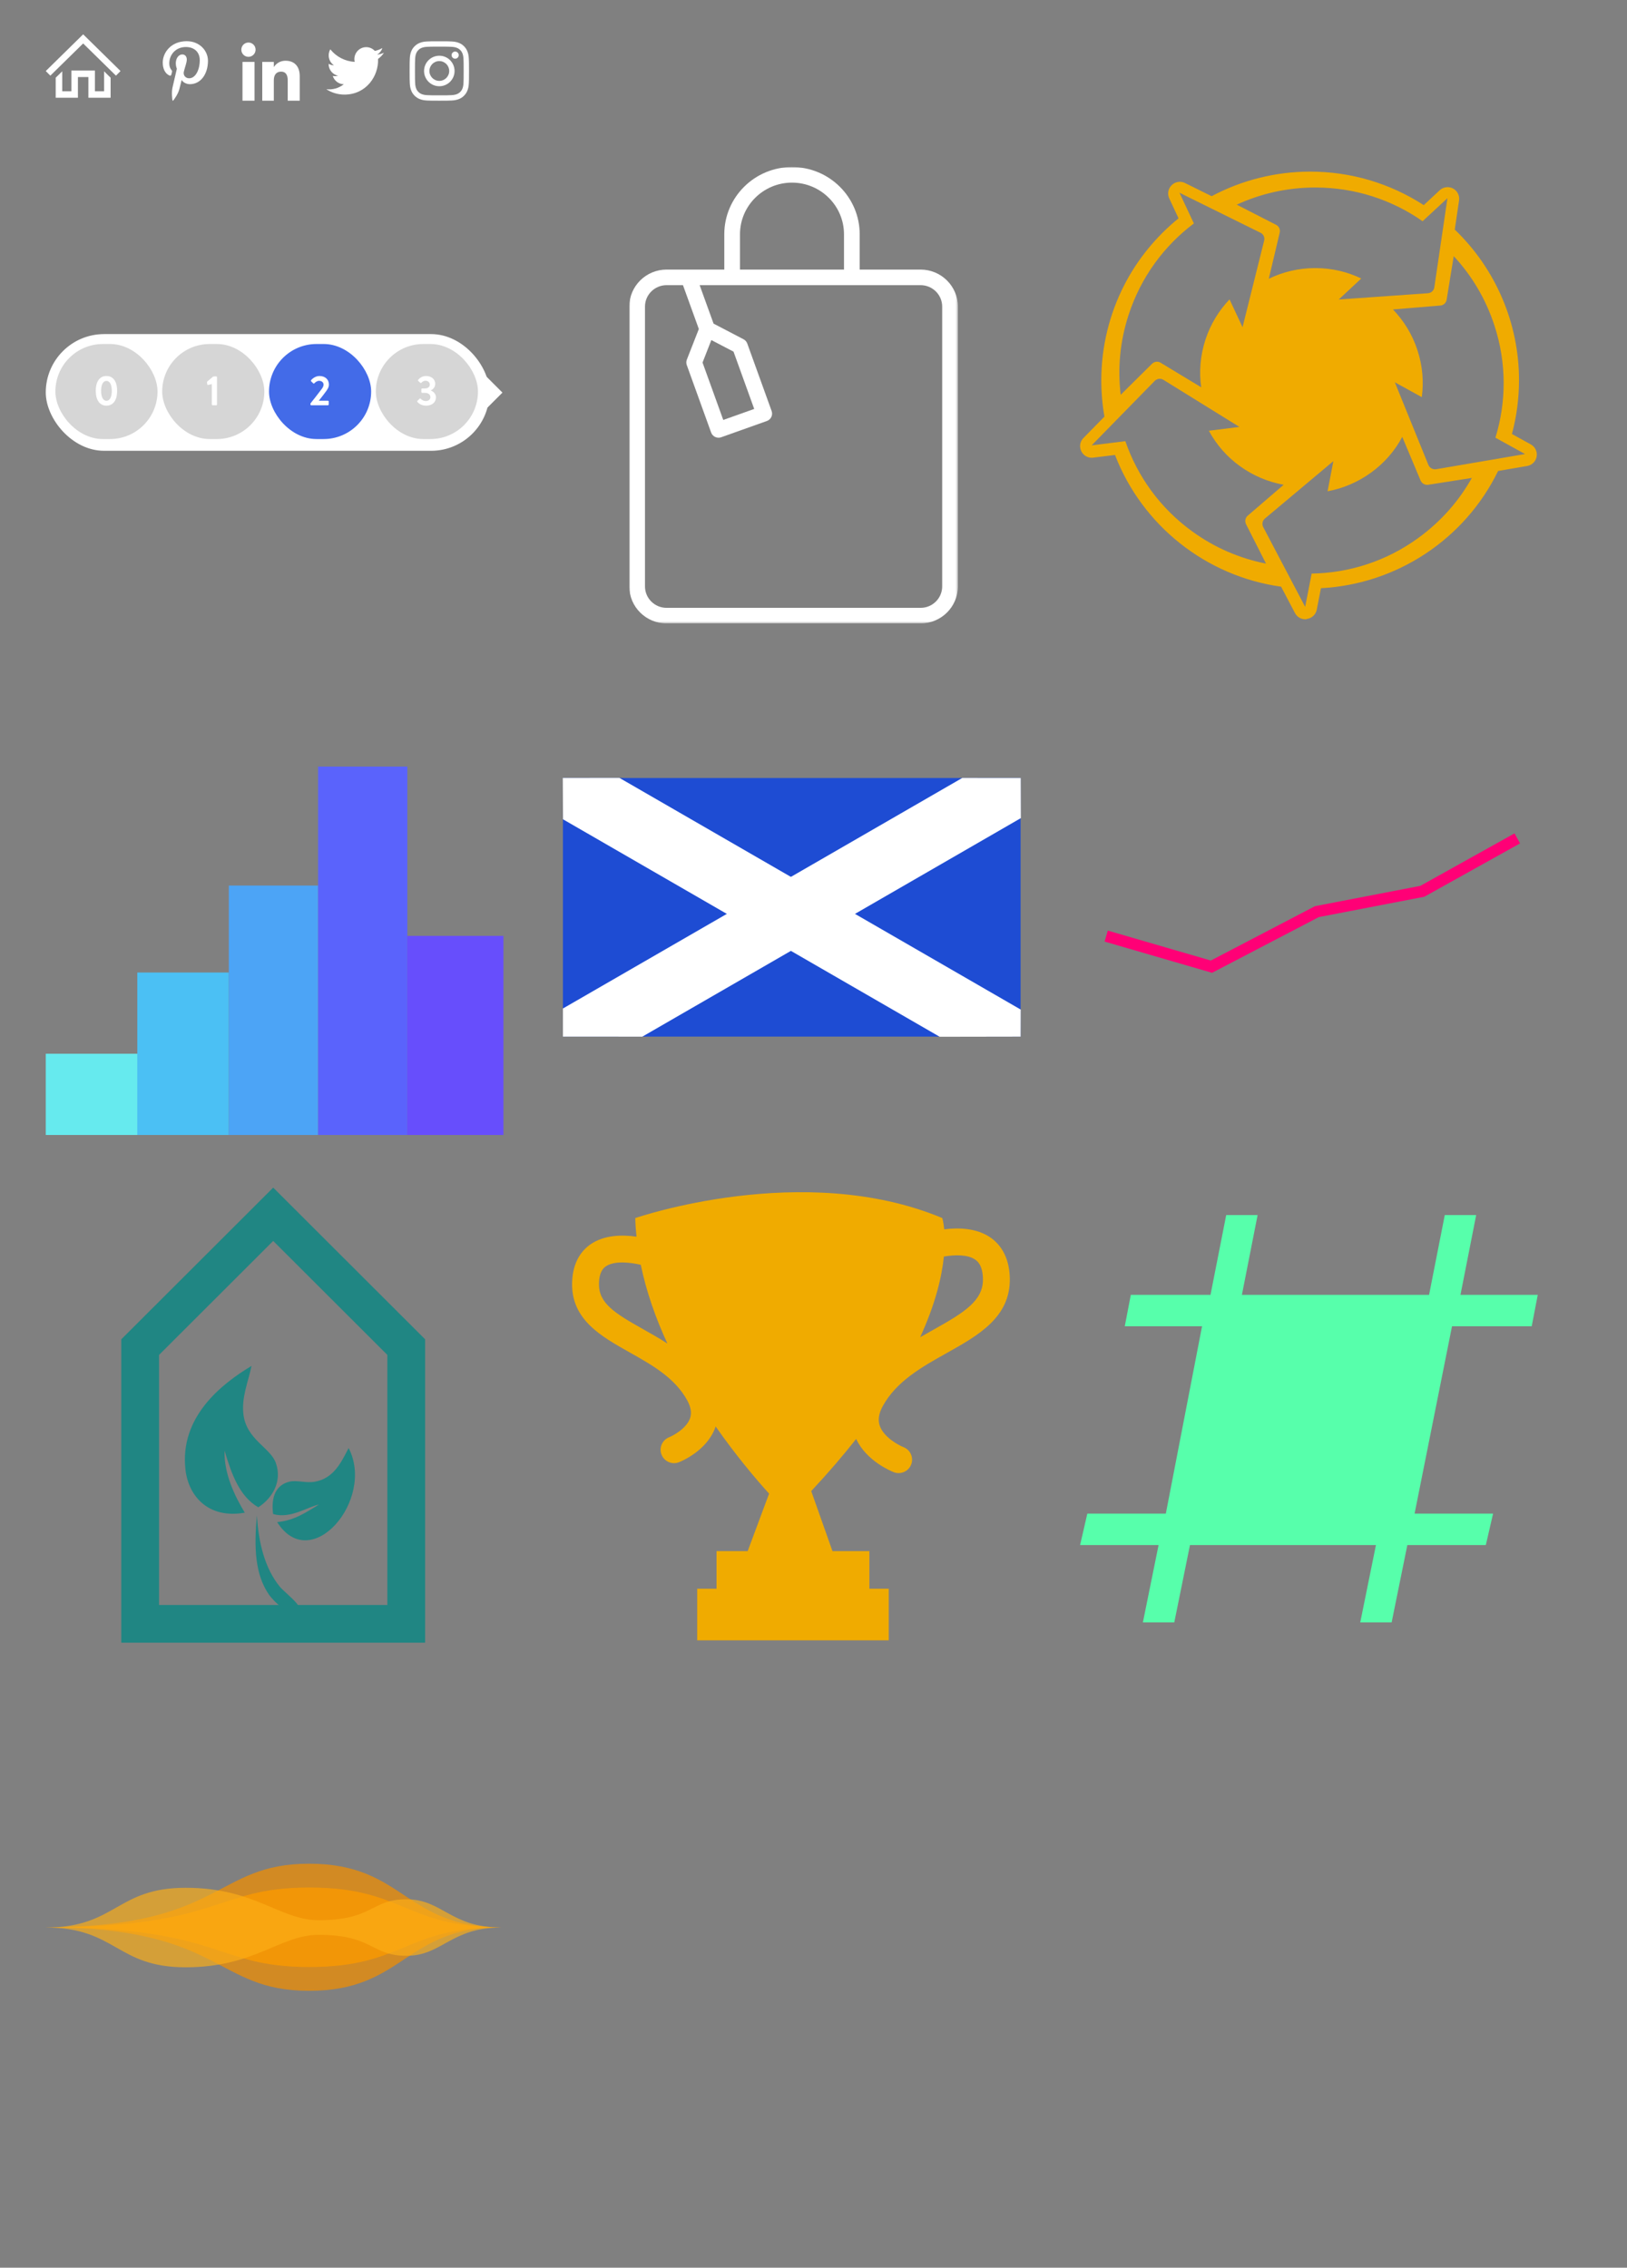 <?xml version="1.0" encoding="UTF-8" standalone="no"?>
<svg width="711px" height="991px" viewBox="0 0 711 991" version="1.1" xmlns="http://www.w3.org/2000/svg" xmlns:xlink="http://www.w3.org/1999/xlink">
    <rect x="0" y="0" width="711" height="991" fill="#808080" stroke="none"/>
    <!-- Generator: Sketch 39.1 (31720) - http://www.bohemiancoding.com/sketch -->
    <title>icons</title>
    <desc>Created with Sketch.</desc>
    <defs>
        <polygon id="path-1" points="0 199.445 143.595 199.445 143.595 0 0 0 0 199.445"></polygon>
        <ellipse id="path-3" cx="11.121" cy="113.069" rx="11.121" ry="11.138"></ellipse>
        <mask id="mask-4" maskContentUnits="userSpaceOnUse" maskUnits="objectBoundingBox" x="0" y="0" width="22.241" height="22.276" fill="white">
            <use xlink:href="#path-3"></use>
        </mask>
        <ellipse id="path-5" cx="56.911" cy="124.862" rx="11.121" ry="11.138"></ellipse>
        <mask id="mask-6" maskContentUnits="userSpaceOnUse" maskUnits="objectBoundingBox" x="0" y="0" width="22.241" height="22.276" fill="white">
            <use xlink:href="#path-5"></use>
        </mask>
        <ellipse id="path-7" cx="102.701" cy="102.586" rx="11.121" ry="11.138"></ellipse>
        <mask id="mask-8" maskContentUnits="userSpaceOnUse" maskUnits="objectBoundingBox" x="0" y="0" width="22.241" height="22.276" fill="white">
            <use xlink:href="#path-7"></use>
        </mask>
        <ellipse id="path-9" cx="148.491" cy="93.414" rx="11.121" ry="11.138"></ellipse>
        <mask id="mask-10" maskContentUnits="userSpaceOnUse" maskUnits="objectBoundingBox" x="0" y="0" width="22.241" height="22.276" fill="white">
            <use xlink:href="#path-9"></use>
        </mask>
        <ellipse id="path-11" cx="189.049" cy="71.138" rx="11.121" ry="11.138"></ellipse>
        <mask id="mask-12" maskContentUnits="userSpaceOnUse" maskUnits="objectBoundingBox" x="0" y="0" width="22.241" height="22.276" fill="white">
            <use xlink:href="#path-11"></use>
        </mask>
    </defs>
    <g id="Page-1" stroke="none" stroke-width="1" fill="none" fill-rule="evenodd">
        <g id="icons">
            <g id="beacon-icon" transform="translate(246, 73)">
                <rect id="background" x="0" y="0" width="200" height="200"></rect>
                <g id="Page-1" transform="translate(29, 0)">
                    <mask id="mask-2" fill="white">
                        <use xlink:href="#path-1"></use>
                    </mask>
                    <g id="Clip-2"></g>
                    <path d="M35.858,75.613 L45.551,80.672 L54.59,105.711 L41.068,110.525 L32.011,85.435 L35.858,75.613 Z M136.736,183.27 C136.736,188.432 132.506,192.633 127.307,192.633 L16.288,192.633 C11.089,192.633 6.859,188.432 6.859,183.27 L6.859,60.982 C6.859,55.819 11.089,51.619 16.288,51.619 L23.457,51.619 L30.392,70.776 L25.154,84.152 C24.854,84.917 24.843,85.764 25.121,86.536 L35.768,116.03 C36.076,116.88 36.71,117.574 37.532,117.96 C37.995,118.177 38.495,118.286 38.997,118.286 C39.387,118.286 39.779,118.22 40.154,118.087 L60.134,110.974 C61.917,110.339 62.844,108.389 62.205,106.619 L51.558,77.125 C51.268,76.322 50.685,75.656 49.925,75.26 L36.83,68.425 L30.746,51.619 L127.307,51.619 C132.506,51.619 136.736,55.819 136.736,60.982 L136.736,183.27 Z M48.376,29.379 C48.376,16.936 58.571,6.812 71.101,6.812 C83.632,6.812 93.826,16.936 93.826,29.379 L93.826,44.808 L48.376,44.808 L48.376,29.379 Z M127.307,44.808 L100.685,44.808 L100.685,29.379 C100.685,13.179 87.414,0 71.101,0 C54.788,0 41.516,13.179 41.516,29.379 L41.516,44.808 L16.288,44.808 C7.306,44.808 0,52.063 0,60.982 L0,183.27 C0,192.189 7.306,199.445 16.288,199.445 L127.307,199.445 C136.289,199.445 143.595,192.189 143.595,183.27 L143.595,60.982 C143.595,52.063 136.289,44.808 127.307,44.808 L127.307,44.808 Z" id="Fill-1" fill="#FFFFFF" mask="url(#mask-2)"></path>
                </g>
            </g>
            <g id="pdp-icon" transform="translate(20, 73)">
                <rect id="background" x="0" y="0" width="200" height="200"></rect>
                <g id="Group-2" transform="translate(100, 98.5) rotate(-360) translate(-100, -98.5) translate(0, 73)" fill="#FFFFFF">
                    <rect id="Rectangle-62" x="0" y="2.84217094e-14" width="193.894" height="51" rx="25.5"></rect>
                    <rect id="Rectangle-37" transform="translate(191.388, 25.683) rotate(-45) translate(-191.388, -25.683) " x="185.524" y="19.977" width="11.729" height="11.413"></rect>
                </g>
                <g id="Group-3" transform="translate(3.591, 76.517)">
                    <rect id="Rectangle-328" fill-opacity="0.2" fill="#343434" x="0.612" y="0.816" width="44.632" height="41.534" rx="20.767"></rect>
                    <path d="M22.919,27.761 C25.889,27.761 27.599,25.331 27.599,21.281 C27.599,17.213 25.889,14.801 22.919,14.801 C19.967,14.801 18.257,17.213 18.257,21.281 C18.257,25.331 19.967,27.761 22.919,27.761 L22.919,27.761 Z M22.919,25.637 C21.497,25.637 20.597,24.035 20.597,21.281 C20.597,18.527 21.497,16.943 22.919,16.943 C24.359,16.943 25.259,18.527 25.259,21.281 C25.259,24.035 24.359,25.637 22.919,25.637 L22.919,25.637 Z" id="0" fill="#FFFFFF"></path>
                </g>
                <g id="Group-3-Copy" transform="translate(50.269, 76.517)">
                    <rect id="Rectangle-328" fill-opacity="0.2" fill="#343434" x="0.612" y="0.816" width="44.632" height="41.534" rx="20.767"></rect>
                    <path d="M22.289,27.221 C22.289,27.419 22.433,27.581 22.649,27.581 L24.233,27.581 C24.431,27.581 24.575,27.419 24.575,27.221 L24.575,15.323 C24.575,15.143 24.431,14.981 24.233,14.981 L23.297,14.981 C23.045,14.981 22.847,15.053 22.667,15.215 L20.363,17.159 C20.201,17.285 20.165,17.357 20.183,17.555 L20.291,18.455 C20.309,18.635 20.489,18.743 20.669,18.707 L22.289,18.347 L22.289,27.221 Z" id="1" fill="#FFFFFF"></path>
                </g>
                <g id="Group-3-Copy-2" transform="translate(96.947, 76.517)">
                    <rect id="Rectangle-328" fill="#436BE8" x="0.612" y="0.816" width="44.632" height="41.534" rx="20.767"></rect>
                    <path d="M22.397,25.565 C23.369,24.323 24.773,22.595 25.547,21.479 C26.267,20.435 26.789,19.697 26.789,18.491 C26.789,16.493 25.313,14.801 22.649,14.801 C20.453,14.801 18.995,16.619 18.995,16.619 C18.869,16.763 18.905,16.997 19.013,17.105 L19.913,17.987 C20.057,18.149 20.255,18.149 20.417,17.987 C20.831,17.537 21.605,16.907 22.487,16.907 C23.819,16.907 24.449,17.753 24.449,18.581 C24.449,19.211 24.089,19.931 23.513,20.633 C22.325,22.199 20.111,25.079 18.851,26.627 C18.797,26.699 18.707,26.843 18.707,27.041 L18.707,27.221 C18.707,27.419 18.851,27.581 19.049,27.581 L26.357,27.581 C26.555,27.581 26.717,27.419 26.717,27.221 L26.717,25.943 C26.717,25.763 26.555,25.601 26.357,25.601 L22.397,25.601 L22.397,25.565 Z" id="2" fill="#FFFFFF"></path>
                </g>
                <g id="Group-3-Copy-3" transform="translate(143.625, 76.517)">
                    <rect id="Rectangle-328" fill-opacity="0.2" fill="#343434" x="0.612" y="0.816" width="44.632" height="41.534" rx="20.767"></rect>
                    <path d="M18.77,26.123 C19.184,26.591 20.318,27.761 22.622,27.761 C25.178,27.761 26.888,26.249 26.888,24.143 C26.888,22.505 25.646,21.515 24.656,21.137 L24.656,21.065 C25.484,20.687 26.564,19.805 26.564,18.203 C26.564,16.115 24.764,14.801 22.604,14.801 C20.822,14.801 19.67,15.755 19.13,16.439 C19.004,16.583 18.968,16.799 19.13,16.925 L20.03,17.771 C20.192,17.915 20.408,17.897 20.534,17.753 C20.84,17.375 21.434,16.871 22.406,16.871 C23.342,16.871 24.206,17.555 24.206,18.563 C24.206,19.517 23.432,20.255 21.902,20.255 L20.858,20.255 C20.642,20.255 20.516,20.381 20.516,20.633 L20.516,21.803 C20.516,22.019 20.66,22.163 20.858,22.163 L21.902,22.163 C23.576,22.163 24.458,22.883 24.458,24.071 C24.458,25.025 23.63,25.745 22.496,25.745 C21.362,25.745 20.714,25.241 20.21,24.737 C20.066,24.593 19.904,24.593 19.742,24.737 L18.788,25.655 C18.68,25.781 18.662,25.979 18.77,26.123 L18.77,26.123 Z" id="3" fill="#FFFFFF"></path>
                </g>
            </g>
            <g id="home-icon" transform="translate(20, 15)" fill="#FFFFFF">
                <path d="M16.337,-2.30926389e-14 L32.673,16.048 L30.673,18.063 L16.337,3.994 L2,18.063 L3.55271368e-15,16.048 L16.337,-2.30926389e-14 Z M25.478,24.885 L25.478,16.154 L28.335,18.964 L28.335,27.713 L18.622,27.713 L18.622,18.664 L14.051,18.664 L14.051,27.713 L4.339,27.713 L4.339,18.964 L7.195,16.154 L7.195,24.885 L11.195,24.885 L11.195,15.836 L21.479,15.836 L21.479,24.885 L25.478,24.885 Z" id="home"></path>
            </g>
            <g id="adf-icon" transform="translate(472, 73)">
                <rect id="background" x="0" y="0" width="200" height="200"></rect>
                <path d="M98.405,197.624 C96.527,197.624 94.801,196.611 93.887,194.888 L87.847,183.387 C55.055,178.827 27.135,156.685 15.257,125.829 L5.714,126.995 C5.511,127.045 5.308,127.045 5.105,127.045 C3.176,127.045 1.399,125.981 0.536,124.208 C-0.428,122.283 -0.073,119.952 1.45,118.432 L10.638,109.059 C9.724,103.84 9.267,98.469 9.267,93.149 C9.267,78.659 12.77,64.269 19.369,51.451 C25.105,40.304 33.227,30.373 43.024,22.419 L38.963,13.704 C38.049,11.779 38.455,9.448 40.029,7.928 C40.993,6.965 42.263,6.459 43.582,6.459 C44.344,6.459 45.105,6.611 45.816,6.965 L57.491,12.741 C70.689,5.699 85.512,2 100.537,2 C118.304,2 135.36,7.067 150.182,16.643 L157.137,10.157 C158.101,9.245 159.37,8.789 160.588,8.789 C161.401,8.789 162.213,8.992 162.923,9.347 C164.852,10.36 165.918,12.437 165.614,14.565 L163.736,27.333 C181.604,44.459 191.807,68.272 191.807,93.048 C191.807,101.053 190.792,108.957 188.71,116.659 L196.985,121.219 C198.863,122.283 199.878,124.36 199.523,126.488 C199.167,128.616 197.492,130.288 195.36,130.643 L182.67,132.821 C168.152,162.664 138.355,182.323 105.258,184.045 L103.431,193.419 C103.024,195.547 101.299,197.168 99.167,197.472 C98.862,197.624 98.659,197.624 98.405,197.624 Z M181.502,118.28 C186.274,102.776 186.477,85.752 181.045,69.184 C177.238,57.531 171.096,47.347 163.279,38.936 L160.182,57.987 C159.979,59.355 158.812,60.419 157.441,60.52 L136.73,62.243 C141.451,67.157 145.208,73.187 147.441,80.077 C149.675,86.917 150.233,93.859 149.319,100.547 L137.543,94.061 L152.213,130.187 C152.771,131.504 154.142,132.264 155.563,132.061 L194.447,125.424 L181.502,118.28 Z M101.197,177.661 C117.441,177.408 133.735,172.341 147.847,162.056 C157.746,154.861 165.563,145.893 171.198,135.861 L152.111,138.851 C150.741,139.053 149.37,138.293 148.812,137.027 L140.791,117.925 C137.593,123.955 132.974,129.325 127.086,133.581 C121.248,137.787 114.801,140.472 108.151,141.688 L110.689,128.515 L80.791,153.595 C79.674,154.507 79.369,156.077 80.029,157.344 L98.354,192.203 L101.197,177.661 Z M19.775,119.8 C25.054,135.101 34.902,149.035 49.065,159.269 C58.963,166.464 69.979,171.075 81.248,173.304 L72.517,156.077 C71.907,154.811 72.161,153.291 73.227,152.379 L88.963,138.851 C82.263,137.635 75.715,134.949 69.826,130.693 C63.989,126.488 59.471,121.168 56.273,115.24 L69.623,113.568 L36.425,92.997 C35.207,92.237 33.633,92.44 32.618,93.453 L5.054,121.624 L19.775,119.8 Z M49.725,24.648 C36.78,34.376 26.577,48.056 21.196,64.624 C17.389,76.277 16.374,88.133 17.745,99.533 L31.45,85.955 C32.466,84.992 33.988,84.789 35.156,85.499 L52.923,96.24 C51.958,89.501 52.516,82.459 54.75,75.517 C56.984,68.677 60.638,62.749 65.308,57.835 L70.994,69.995 L80.435,32.147 C80.791,30.779 80.131,29.309 78.811,28.701 L43.43,11.221 L49.725,24.648 Z M149.675,23.685 C136.375,14.363 120.233,8.941 102.771,8.941 C90.537,8.941 78.913,11.627 68.456,16.44 L85.664,25.256 C86.933,25.915 87.542,27.283 87.238,28.651 L82.466,48.816 C88.608,45.827 95.512,44.155 102.771,44.155 C109.979,44.155 116.781,45.776 122.872,48.715 L113.025,57.885 L152.01,55.149 C153.431,55.048 154.598,53.984 154.801,52.565 L160.538,13.603 L149.675,23.685 Z" id="Combined-Shape" fill="#F0AB00"></path>
            </g>
            <g id="blues-icon" transform="translate(20, 296)">
                <rect id="background" x="0" y="0" width="200" height="200"></rect>
                <rect id="Rectangle" fill="#66EAEE" x="0" y="164.497" width="40" height="35.497"></rect>
                <rect id="Rectangle-Copy-4" fill="#4BC0F4" x="40" y="129" width="40" height="70.994"></rect>
                <rect id="Rectangle-Copy-12" fill="#4CA4F6" x="80" y="91" width="39" height="108.994"></rect>
                <rect id="Rectangle-Copy-13" fill="#5A63FC" x="119" y="39" width="39" height="160.994"></rect>
                <rect id="Rectangle-Copy-14" fill="#674EFC" x="158" y="113" width="42" height="86.994"></rect>
            </g>
            <g id="whisky-icon" transform="translate(238, 296)">
                <rect id="Rectangle-Copy-5" x="8" y="0" width="200" height="200"></rect>
                <rect id="Rectangle-2" fill="#1E4CD3" x="8" y="44" width="200" height="113"></rect>
                <polygon id="Rectangle-3" fill="#FFFFFF" transform="translate(106.639, 102.806) rotate(-330) translate(-106.639, -102.806) " points="13.183 88.806 215.661 88.806 221.536 99.065 190.925 116.806 0.861 116.806 -8.258 101.204"></polygon>
                <polygon id="Rectangle-3" fill="#FFFFFF" transform="translate(109.168, 102.483) rotate(-30) translate(-109.168, -102.483) " points="-5.72 99.125 0.432 88.483 201.934 88.483 224.055 101.279 215.34 116.483 24.339 116.483"></polygon>
            </g>
            <g id="metrics-icon" transform="translate(472, 296)">
                <rect id="background" x="0" y="0" width="200" height="200"></rect>
                <polyline id="Path-2" stroke="#FF0076" stroke-width="5" points="11.411 113.079 57.395 126.445 103.475 102.398 149.556 93.507 191.053 70.383"></polyline>
                <use id="Oval" stroke="#FF0075" mask="url(#mask-4)" stroke-width="10" fill="#FFFFFF" xlink:href="#path-3"></use>
                <use id="Oval-Copy" stroke="#FF0075" mask="url(#mask-6)" stroke-width="10" fill="#FFFFFF" xlink:href="#path-5"></use>
                <use id="Oval-Copy-2" stroke="#FF0075" mask="url(#mask-8)" stroke-width="10" fill="#FFFFFF" xlink:href="#path-7"></use>
                <use id="Oval-Copy-3" stroke="#FF0075" mask="url(#mask-10)" stroke-width="10" fill="#FFFFFF" xlink:href="#path-9"></use>
                <use id="Oval-Copy-4" stroke="#FF0075" mask="url(#mask-12)" stroke-width="10" fill="#FFFFFF" xlink:href="#path-11"></use>
            </g>
            <g id="sow-icon" transform="translate(20, 519)">
                <rect id="Rectangle-Copy-2" x="0" y="0" width="200" height="200"></rect>
                <path d="M99.388,0.001 L32.999,66.289 L32.999,198.865 L165.776,198.865 L165.776,66.289 L99.388,0.001 Z M49.499,73.116 L99.388,23.3 L149.274,73.116 L149.274,182.393 L49.499,182.393 L49.499,73.116 Z" id="Fill-1" fill="#208683"></path>
                <path d="M78.131,114.981 C77.815,124.912 82.592,134.848 86.971,142.054 C71.057,144.861 62.358,134.838 61.042,123.217 C58.433,100.209 76.829,85.763 89.92,77.914 C88.371,85.249 85.496,91.634 86.382,99.1 C87.692,110.082 98.147,113.62 100.524,120.275 C103.478,128.537 98.869,135.854 92.864,139.697 C84.549,134.861 81.173,125.087 78.131,114.981 Z M119.382,138.523 C114.751,139.296 107.041,144.897 99.344,142.646 C98.378,135.025 100.633,129.972 106.42,128.518 C109.711,127.7 113.661,129.236 117.618,128.518 C125.935,127.022 129.118,119.983 132.348,113.807 C144.061,136.328 115.886,169.481 101.116,146.176 C108.993,145.408 113.939,141.719 119.382,138.523 Z M92.271,143.235 C92.955,155.157 95.722,166.373 102.289,174.415 C104.047,176.566 111.41,182.185 110.545,183.832 C107.569,189.473 98.838,179.786 97.578,177.945 C91.372,168.923 90.972,157.189 92.271,143.235 Z" id="Combined-Shape" fill="#208683"></path>
            </g>
            <g id="cbt-icon" transform="translate(246, 519)">
                <rect id="Rectangle-Copy-6" x="0" y="0" width="200" height="200"></rect>
                <path d="M186.74,21.751 C180.765,17.677 173.014,17.424 166.624,18.226 C166.306,14.975 165.778,13.31 165.778,13.31 C105.067,-12.138 31.614,13.31 31.614,13.31 C31.675,16.026 31.879,18.735 32.147,21.439 C26,20.559 18.111,20.611 12.103,24.748 C8.505,27.224 4.181,32.18 4.005,41.741 C3.711,57.71 16.655,64.985 29.176,72.02 C38.932,77.503 49.025,83.177 54.384,93.097 C55.974,96.04 56.348,98.582 55.526,100.864 C53.966,105.207 48.386,108.287 46.392,109.098 C43.376,110.29 41.901,113.697 43.094,116.708 C44.008,119.009 46.218,120.414 48.555,120.414 C49.276,120.414 50.006,120.28 50.716,119.999 C51.951,119.511 62.891,114.935 66.548,104.912 C66.612,104.738 66.666,104.537 66.727,104.354 C75.454,116.859 84.02,127.016 90.091,133.737 L80.739,158.85 L67.126,158.85 L67.126,175.301 L58.675,175.301 L58.675,197.848 L142.376,197.848 L142.376,175.301 L133.927,175.301 L133.927,158.85 L117.79,158.85 L108.505,132.618 C115.941,124.659 122.456,117.053 128.145,109.825 C132.582,119.419 143.303,123.857 144.574,124.354 C145.276,124.628 145.997,124.757 146.709,124.757 C149.058,124.757 151.272,123.343 152.179,121.028 C153.36,118.01 151.869,114.609 148.849,113.432 C146.737,112.609 140.302,109.143 138.503,104.211 C137.561,101.622 137.979,98.758 139.787,95.458 C145.741,84.588 156.938,78.322 167.765,72.264 C181.451,64.602 195.602,56.683 195.289,39.659 C195.099,29.546 190.536,24.34 186.74,21.751 L186.74,21.751 Z M34.935,61.802 C22.576,54.853 15.589,50.508 15.746,41.957 C15.849,36.42 18.036,34.905 18.757,34.408 C22.477,31.84 29.387,32.658 34.026,33.728 C36.478,45.641 40.609,57.238 45.664,68.153 C42.087,65.829 38.434,63.77 34.935,61.802 L34.935,61.802 Z M162.022,62.034 C160.08,63.12 158.093,64.237 156.097,65.397 C162.901,50.583 165.597,38.746 166.48,30.118 C171.229,29.33 176.8,29.164 180.128,31.443 C180.946,32.002 183.431,33.702 183.546,39.877 C183.724,49.401 175.483,54.502 162.022,62.034 L162.022,62.034 Z" id="Imported-Layers" fill="#F0AB00"></path>
            </g>
            <g id="hex-icon" transform="translate(472, 519)">
                <rect id="background" x="0" y="0" width="200" height="200"></rect>
                <polygon id="Shape" fill="#57FFAB" points="122.427 190 129.288 156.196 48.021 156.196 41.161 190 27.441 190 34.301 156.196 0 156.196 3.166 142.463 37.467 142.463 53.298 60.593 19.525 60.593 22.164 46.861 56.992 46.861 63.852 12 77.573 12 70.712 46.861 152.507 46.861 159.367 12 173.087 12 166.227 46.861 200 46.861 197.361 60.593 162.533 60.593 146.174 142.463 180.475 142.463 177.309 156.196 143.008 156.196 136.148 190"></polygon>
            </g>
            <g id="sains-icon" transform="translate(20, 742)">
                <rect id="background" x="0" y="0" width="200" height="200"></rect>
                <path d="M115.111,82.859 C73.482,82.859 77.582,100.234 0,100.234 C77.582,100.234 73.482,117.609 115.111,117.609 C156.74,117.609 156.74,100.234 199,100.234 C156.74,100.234 156.74,82.859 115.111,82.859" id="Fill-1" fill="#FCAF17"></path>
                <path d="M0,100.234 C77.582,100.234 73.482,128.011 115.111,128.011 C156.74,128.011 156.74,100.234 199,100.234 C156.74,100.234 156.74,72.457 115.111,72.457 C73.482,72.457 77.582,100.234 0,100.234 Z" id="Fill-4" fill="#EE8D02" opacity="0.738"></path>
                <path d="M119.266,97.148 C102.261,97.148 91.457,82.974 61.125,82.974 C30.792,82.974 30.792,100.349 0,100.349 C30.792,100.349 30.792,117.724 61.125,117.724 C91.457,117.724 102.261,103.549 119.266,103.549 C143.161,103.549 142.012,112.694 157.637,112.694 C173.263,112.694 176.94,100.349 199,100.349 C176.94,100.349 173.263,88.003 157.637,88.003 C142.012,88.003 143.161,97.148 119.266,97.148 Z" id="Fill-7" fill="#FCAF17" opacity="0.676"></path>
            </g>
            <g id="pinterest" transform="translate(68, 18)">
                <rect id="background" fill="#D8D8D8" opacity="0" x="0" y="0" width="26" height="26"></rect>
                <path d="M14.969,18.791 C13.386,18.791 11.897,17.919 11.388,16.93 C11.388,16.93 10.536,20.37 10.357,21.034 C9.722,23.381 7.855,25.729 7.71,25.921 C7.608,26.055 7.385,26.014 7.361,25.836 C7.321,25.537 6.845,22.576 7.406,20.161 C7.686,18.948 9.291,12.023 9.291,12.023 C9.291,12.023 8.824,11.069 8.824,9.66 C8.824,7.446 10.083,5.794 11.651,5.794 C12.985,5.794 13.629,6.814 13.629,8.036 C13.629,9.402 12.775,11.444 12.334,13.336 C11.967,14.92 13.115,16.212 14.648,16.212 C17.426,16.212 19.297,12.578 19.297,8.272 C19.297,4.999 17.133,2.548 13.196,2.548 C8.75,2.548 5.978,5.927 5.978,9.701 C5.978,11.002 6.355,11.921 6.945,12.63 C7.216,12.957 7.255,13.088 7.156,13.463 C7.084,13.738 6.924,14.399 6.856,14.661 C6.759,15.04 6.458,15.175 6.122,15.035 C4.074,14.183 3.12,11.899 3.12,9.329 C3.12,5.087 6.633,0 13.598,0 C19.196,0 22.88,4.125 22.88,8.556 C22.88,14.414 19.683,18.791 14.969,18.791" id="Shape" fill="#FFFFFF"></path>
            </g>
            <g id="linkedin" transform="translate(105, 18)">
                <rect id="background" fill="#D8D8D8" opacity="0" x="0" y="0" width="26" height="26"></rect>
                <rect id="Rectangle-path" fill="#FFFFFF" x="0.965" y="9.056" width="5.269" height="16.944"></rect>
                <path d="M3.575,6.837 C1.854,6.837 0.459,5.437 0.459,3.71 C0.459,1.984 1.854,0.584 3.575,0.584 C5.296,0.584 6.691,1.984 6.691,3.71 C6.691,5.436 5.296,6.837 3.575,6.837" id="Shape" fill="#FFFFFF"></path>
                <path d="M20.738,26 L20.738,17.105 C20.738,14.665 19.807,13.304 17.869,13.304 C15.76,13.304 14.658,14.722 14.658,17.105 L14.658,26 L9.604,26 L9.604,9.056 L14.658,9.056 L14.658,11.338 C14.658,11.338 16.178,8.539 19.788,8.539 C23.398,8.539 25.982,10.733 25.982,15.271 L25.982,26 L20.738,26 Z" id="Shape" fill="#FFFFFF"></path>
            </g>
            <g id="twitter" transform="translate(142, 18)">
                <rect id="background" fill="#D8D8D8" opacity="0" x="0" y="0" width="26" height="26"></rect>
                <path d="M23.204,7.765 C23.53,15.129 18.11,23.34 8.513,23.34 C5.594,23.34 2.877,22.473 0.589,20.987 C3.331,21.314 6.069,20.545 8.241,18.819 C5.98,18.777 4.071,17.263 3.413,15.183 C4.223,15.34 5.02,15.294 5.747,15.094 C3.261,14.587 1.546,12.319 1.601,9.894 C2.299,10.286 3.096,10.522 3.943,10.548 C1.641,8.99 0.989,5.911 2.344,3.558 C4.892,6.726 8.701,8.81 12.997,9.029 C12.244,5.753 14.696,2.6 18.032,2.6 C19.519,2.6 20.862,3.235 21.805,4.253 C22.982,4.018 24.088,3.583 25.087,2.983 C24.701,4.205 23.882,5.232 22.814,5.879 C23.86,5.753 24.856,5.471 25.783,5.055 C25.091,6.105 24.214,7.027 23.204,7.765" id="Shape" fill="#FFFFFF"></path>
            </g>
            <g id="instagram" transform="translate(179, 18)">
                <rect id="background" fill="#D8D8D8" opacity="0" x="0" y="0" width="26" height="26"></rect>
                <g id="Group" fill="#FFFFFF">
                    <path d="M12.98,0.041 C9.454,0.041 9.012,0.056 7.628,0.119 C6.247,0.182 5.303,0.402 4.478,0.722 C3.624,1.054 2.9,1.498 2.179,2.219 C1.457,2.941 1.013,3.665 0.682,4.518 C0.361,5.344 0.141,6.288 0.078,7.669 C0.015,9.053 5.6892779e-05,9.495 5.6892779e-05,13.02 C5.6892779e-05,16.546 0.015,16.988 0.078,18.372 C0.141,19.753 0.361,20.697 0.682,21.523 C1.013,22.376 1.457,23.1 2.179,23.822 C2.9,24.543 3.624,24.987 4.478,25.319 C5.303,25.639 6.247,25.859 7.628,25.922 C9.012,25.985 9.454,26 12.98,26 C16.505,26 16.947,25.985 18.331,25.922 C19.712,25.859 20.656,25.639 21.482,25.319 C22.335,24.987 23.059,24.543 23.78,23.822 C24.502,23.1 24.946,22.376 25.278,21.523 C25.599,20.697 25.818,19.753 25.881,18.372 C25.944,16.988 25.959,16.546 25.959,13.02 C25.959,9.495 25.944,9.053 25.881,7.669 C25.818,6.288 25.599,5.344 25.278,4.518 C24.946,3.665 24.502,2.941 23.78,2.219 C23.059,1.498 22.335,1.054 21.482,0.722 C20.656,0.402 19.712,0.182 18.331,0.119 C16.947,0.056 16.505,0.041 12.98,0.041 M12.98,2.38 C16.445,2.38 16.856,2.393 18.224,2.455 C19.49,2.513 20.177,2.724 20.634,2.902 C21.24,3.138 21.673,3.419 22.127,3.873 C22.581,4.327 22.862,4.76 23.098,5.366 C23.275,5.823 23.487,6.51 23.545,7.776 C23.607,9.144 23.62,9.555 23.62,13.02 C23.62,16.486 23.607,16.897 23.545,18.265 C23.487,19.531 23.275,20.218 23.098,20.675 C22.862,21.281 22.581,21.714 22.127,22.168 C21.673,22.622 21.24,22.903 20.634,23.139 C20.177,23.316 19.49,23.528 18.224,23.586 C16.856,23.648 16.445,23.661 12.98,23.661 C9.514,23.661 9.103,23.648 7.735,23.586 C6.469,23.528 5.782,23.316 5.325,23.139 C4.719,22.903 4.286,22.622 3.832,22.168 C3.378,21.714 3.097,21.281 2.861,20.675 C2.684,20.218 2.472,19.531 2.414,18.265 C2.352,16.897 2.339,16.486 2.339,13.02 C2.339,9.555 2.352,9.144 2.414,7.776 C2.472,6.51 2.684,5.823 2.861,5.366 C3.097,4.76 3.378,4.327 3.832,3.873 C4.286,3.419 4.719,3.138 5.325,2.902 C5.782,2.724 6.469,2.513 7.735,2.455 C9.103,2.393 9.514,2.38 12.98,2.38" id="Fill-1"></path>
                    <path d="M12.98,17.347 C10.59,17.347 8.653,15.41 8.653,13.02 C8.653,10.631 10.59,8.694 12.98,8.694 C15.369,8.694 17.306,10.631 17.306,13.02 C17.306,15.41 15.369,17.347 12.98,17.347 M12.98,6.355 C9.298,6.355 6.314,9.339 6.314,13.02 C6.314,16.702 9.298,19.686 12.98,19.686 C16.661,19.686 19.645,16.702 19.645,13.02 C19.645,9.339 16.661,6.355 12.98,6.355" id="Fill-4"></path>
                    <path d="M21.466,6.092 C21.466,6.952 20.768,7.65 19.908,7.65 C19.048,7.65 18.35,6.952 18.35,6.092 C18.35,5.232 19.048,4.534 19.908,4.534 C20.768,4.534 21.466,5.232 21.466,6.092" id="Fill-5"></path>
                </g>
            </g>
        </g>
    </g>
</svg>